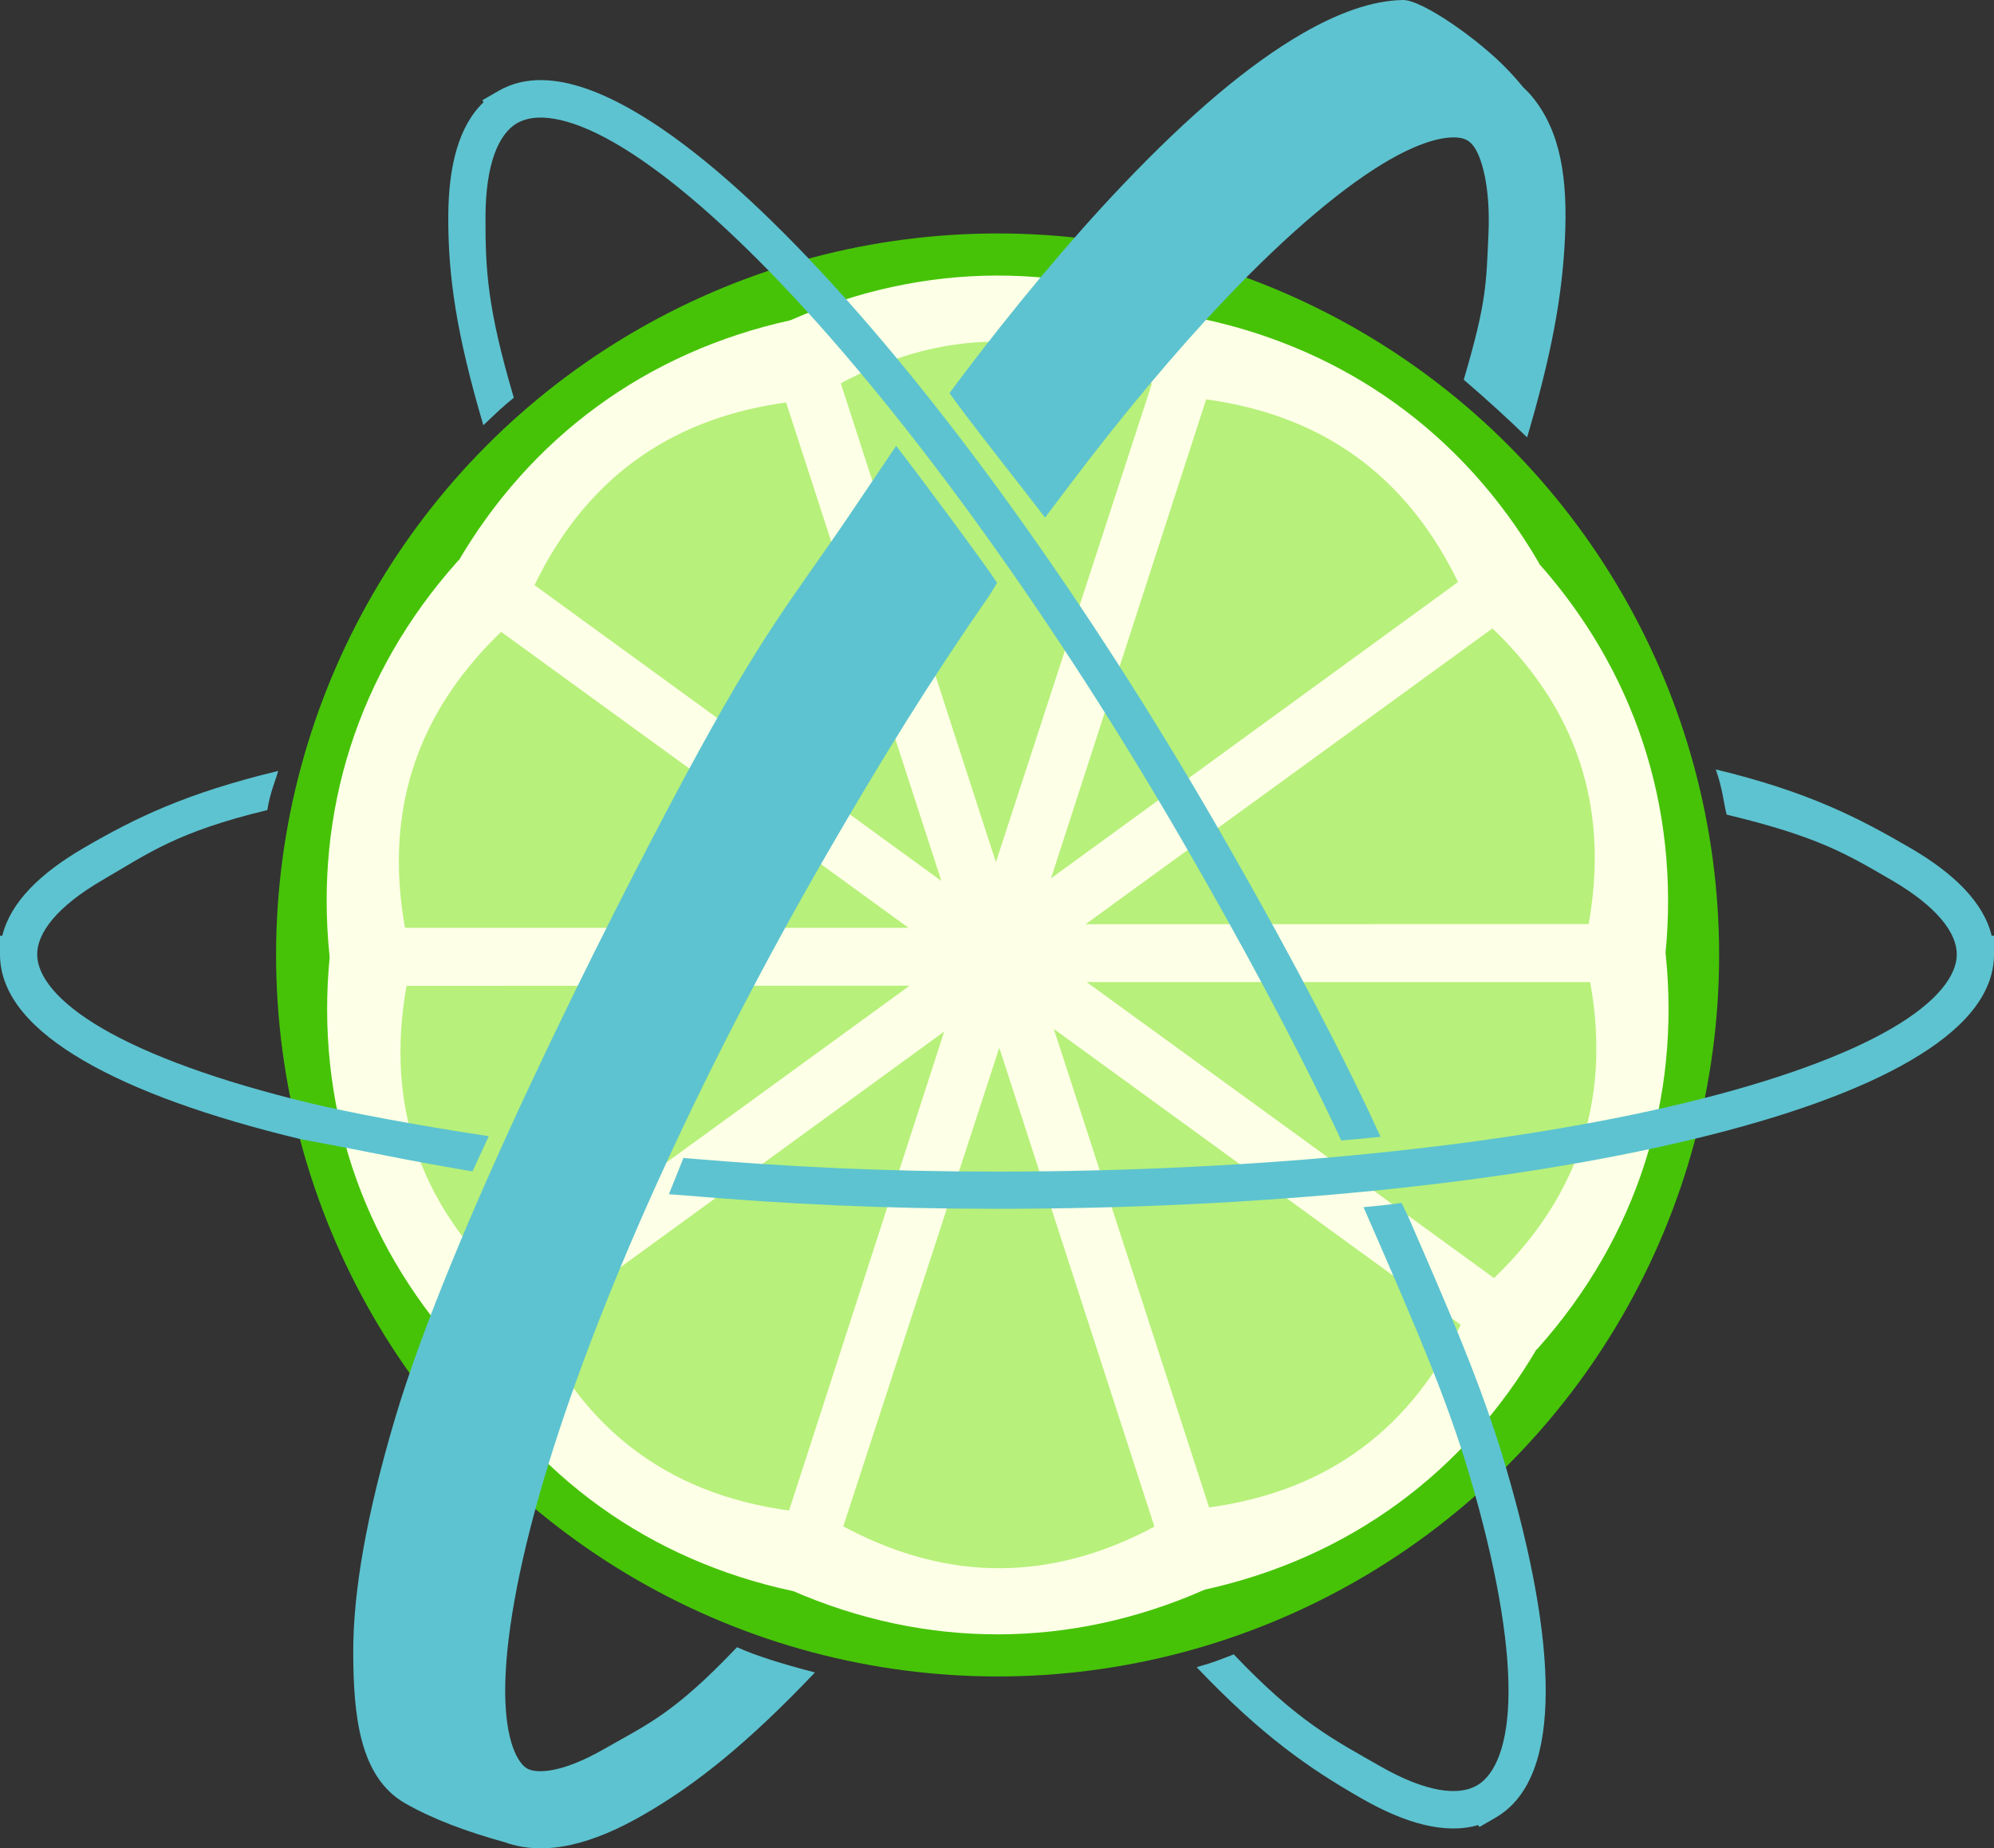 <?xml version="1.0" encoding="UTF-8" standalone="no"?>
<!-- Created with Inkscape (http://www.inkscape.org/) -->

<svg
   xmlns:dc="http://purl.org/dc/elements/1.1/"
   xmlns:cc="http://creativecommons.org/ns#"
   xmlns:rdf="http://www.w3.org/1999/02/22-rdf-syntax-ns#"
   xmlns:svg="http://www.w3.org/2000/svg"
   xmlns="http://www.w3.org/2000/svg"
   xmlns:sodipodi="http://sodipodi.sourceforge.net/DTD/sodipodi-0.dtd"
   xmlns:inkscape="http://www.inkscape.org/namespaces/inkscape"
   version="1.1"
   id="svg1435"
   width="325.049"
   height="301.307">
  <rect width="100%" height="100%" fill="#333333" stroke="none"/>
  <defs
     id="defs1439" />
  <sodipodi:namedview
     pagecolor="#ffffff"
     bordercolor="#666666"
     borderopacity="1"
     objecttolerance="10"
     gridtolerance="10"
     guidetolerance="10"
     inkscape:pageopacity="0"
     inkscape:pageshadow="2"
     inkscape:window-width="640"
     inkscape:window-height="480"
     id="namedview1437" />
  <inkscape:clipboard
     style="font-variant-east_asian:normal;opacity:1;vector-effect:none;fill:#000000;fill-opacity:1;stroke:none;stroke-width:1.091;stroke-linecap:butt;stroke-linejoin:miter;stroke-miterlimit:4;stroke-dasharray:none;stroke-dashoffset:0;stroke-opacity:1"
     min="1693.031,1032.686"
     max="2018.08,1333.993" />
  <g
     transform="matrix(1.091,0,0,1.091,-1193.284,-1299.413)"
     id="g1948-4-3-1"
     style="stroke:none">
    <g
       id="g1168-5-3-9">
      <circle
         style="opacity:1;fill:#46c307;fill-opacity:1;stroke:none;stroke-width:13.898;stroke-linecap:round;stroke-linejoin:miter;stroke-miterlimit:4;stroke-dasharray:none;stroke-opacity:1;paint-order:markers fill stroke"
         id="path1732-3-9-0-2-8-4"
         cx="1242.811"
         cy="1333.718"
         r="107.807" />
      <g
         style="stroke:#fdffe6;stroke-width:1.179;stroke-miterlimit:4;stroke-dasharray:none;stroke-opacity:1"
         transform="matrix(0.594,0,0,0.594,1262.329,1285.084)"
         inkscape:transform-center-y="49.241898"
         inkscape:transform-center-x="-84.152199"
         id="g2676-1-6-9-5-0-7">
        <path
           style="opacity:1;fill:#fdffe6;fill-opacity:1;stroke:#fdffe6;stroke-width:1.179;stroke-linecap:round;stroke-linejoin:miter;stroke-miterlimit:4;stroke-dasharray:none;stroke-opacity:1;paint-order:markers fill stroke"
           inkscape:transform-center-x="-83.702267"
           inkscape:transform-center-y="49.202858"
           d="m 134.634,81.967 c 3.614,35.805 -6.976,70.326 -31.972,98.401 L -32.775,81.967 Z"
           id="path1917-26-8-7-8-54-1-4-5-8"
           inkscape:connector-curvature="0"
           sodipodi:nodetypes="cccc" />
        <path
           style="opacity:1;fill:#b7f07a;fill-opacity:1;stroke:#fdffe6;stroke-width:1.179;stroke-linecap:round;stroke-linejoin:miter;stroke-miterlimit:4;stroke-dasharray:none;stroke-opacity:1;paint-order:markers fill stroke"
           inkscape:transform-center-x="-64.474283"
           inkscape:transform-center-y="37.900035"
           d="m 116.694,88.118 c 6.014,32.644 -4.96,57.06 -24.628,75.796 L -12.259,88.118 Z"
           id="path1917-26-81-89-2-9-7-6-4"
           inkscape:connector-curvature="0"
           sodipodi:nodetypes="cccc" />
      </g>
      <g
         style="stroke:#fdffe6;stroke-width:1.179;stroke-miterlimit:4;stroke-dasharray:none;stroke-opacity:1"
         transform="matrix(0.48,0.349,-0.349,0.48,1287.188,1305.845)"
         inkscape:transform-center-y="79.701983"
         inkscape:transform-center-x="-67.777418"
         id="g2676-8-0-28-6-4-6-5">
        <path
           style="opacity:1;fill:#fdffe6;fill-opacity:1;stroke:#fdffe6;stroke-width:1.179;stroke-linecap:round;stroke-linejoin:miter;stroke-miterlimit:4;stroke-dasharray:none;stroke-opacity:1;paint-order:markers fill stroke"
           inkscape:transform-center-x="-83.702267"
           inkscape:transform-center-y="49.202858"
           d="m 134.634,81.967 c 3.614,35.805 -6.976,70.326 -31.972,98.401 L -32.775,81.967 Z"
           id="path1917-26-8-7-4-3-47-9-4-4-0"
           inkscape:connector-curvature="0"
           sodipodi:nodetypes="cccc" />
        <path
           style="opacity:1;fill:#b7f07a;fill-opacity:1;stroke:#fdffe6;stroke-width:1.179;stroke-linecap:round;stroke-linejoin:miter;stroke-miterlimit:4;stroke-dasharray:none;stroke-opacity:1;paint-order:markers fill stroke"
           inkscape:transform-center-x="-64.474283"
           inkscape:transform-center-y="37.900035"
           d="m 116.694,88.118 c 6.014,32.644 -4.96,57.06 -24.628,75.796 L -12.259,88.118 Z"
           id="path1917-26-81-8-7-9-3-3-0-3"
           inkscape:connector-curvature="0"
           sodipodi:nodetypes="cccc" />
      </g>
      <g
         style="stroke:#fdffe6;stroke-width:1.179;stroke-miterlimit:4;stroke-dasharray:none;stroke-opacity:1"
         transform="matrix(0.183,0.565,-0.565,0.183,1295.096,1337.252)"
         inkscape:transform-center-y="85.268925"
         inkscape:transform-center-x="0.0076615777"
         id="g2676-5-9-3-3-0-0-6">
        <path
           style="opacity:1;fill:#fdffe6;fill-opacity:1;stroke:#fdffe6;stroke-width:1.179;stroke-linecap:round;stroke-linejoin:miter;stroke-miterlimit:4;stroke-dasharray:none;stroke-opacity:1;paint-order:markers fill stroke"
           inkscape:transform-center-x="-83.702267"
           inkscape:transform-center-y="49.202858"
           d="m 134.634,81.967 c 3.614,35.805 -6.976,70.326 -31.972,98.401 L -32.775,81.967 Z"
           id="path1917-26-8-7-6-5-8-8-7-4-1"
           inkscape:connector-curvature="0"
           sodipodi:nodetypes="cccc" />
        <path
           style="opacity:1;fill:#b7f07a;fill-opacity:1;stroke:#fdffe6;stroke-width:1.179;stroke-linecap:round;stroke-linejoin:miter;stroke-miterlimit:4;stroke-dasharray:none;stroke-opacity:1;paint-order:markers fill stroke"
           inkscape:transform-center-x="-64.474283"
           inkscape:transform-center-y="37.900035"
           d="m 116.694,88.118 c 6.014,32.644 -4.96,57.06 -24.628,75.796 L -12.259,88.118 Z"
           id="path1917-26-81-9-2-1-0-86-6-0"
           inkscape:connector-curvature="0"
           sodipodi:nodetypes="cccc" />
      </g>
      <g
         style="stroke:#fdffe6;stroke-width:1.179;stroke-miterlimit:4;stroke-dasharray:none;stroke-opacity:1"
         transform="matrix(-0.183,0.565,-0.565,-0.183,1283.034,1367.31)"
         inkscape:transform-center-y="79.692982"
         inkscape:transform-center-x="67.78981"
         id="g2676-6-0-8-5-8-2-6">
        <path
           style="opacity:1;fill:#fdffe6;fill-opacity:1;stroke:#fdffe6;stroke-width:1.179;stroke-linecap:round;stroke-linejoin:miter;stroke-miterlimit:4;stroke-dasharray:none;stroke-opacity:1;paint-order:markers fill stroke"
           inkscape:transform-center-x="-83.702267"
           inkscape:transform-center-y="49.202858"
           d="m 134.634,81.967 c 3.614,35.805 -6.976,70.326 -31.972,98.401 L -32.775,81.967 Z"
           id="path1917-26-8-7-9-8-9-6-84-6-3"
           inkscape:connector-curvature="0"
           sodipodi:nodetypes="cccc" />
        <path
           style="opacity:1;fill:#b7f07a;fill-opacity:1;stroke:#fdffe6;stroke-width:1.179;stroke-linecap:round;stroke-linejoin:miter;stroke-miterlimit:4;stroke-dasharray:none;stroke-opacity:1;paint-order:markers fill stroke"
           inkscape:transform-center-x="-64.474283"
           inkscape:transform-center-y="37.900035"
           d="m 116.694,88.118 c 6.014,32.644 -4.96,57.06 -24.628,75.796 L -12.259,88.118 Z"
           id="path1917-26-81-7-3-92-6-3-7-2"
           inkscape:connector-curvature="0"
           sodipodi:nodetypes="cccc" />
      </g>
      <g
         style="stroke:#fdffe6;stroke-width:1.179;stroke-miterlimit:4;stroke-dasharray:none;stroke-opacity:1"
         transform="matrix(-0.48,0.349,-0.349,-0.48,1255.607,1384.536)"
         inkscape:transform-center-y="49.227337"
         inkscape:transform-center-x="84.151355"
         id="g2676-67-5-3-4-1-5-0">
        <path
           style="opacity:1;fill:#fdffe6;fill-opacity:1;stroke:#fdffe6;stroke-width:1.179;stroke-linecap:round;stroke-linejoin:miter;stroke-miterlimit:4;stroke-dasharray:none;stroke-opacity:1;paint-order:markers fill stroke"
           inkscape:transform-center-x="-83.702267"
           inkscape:transform-center-y="49.202858"
           d="m 134.634,81.967 c 3.614,35.805 -6.976,70.326 -31.972,98.401 L -32.775,81.967 Z"
           id="path1917-26-8-7-5-5-19-0-4-6-6"
           inkscape:connector-curvature="0"
           sodipodi:nodetypes="cccc" />
        <path
           style="opacity:1;fill:#b7f07a;fill-opacity:1;stroke:#fdffe6;stroke-width:1.179;stroke-linecap:round;stroke-linejoin:miter;stroke-miterlimit:4;stroke-dasharray:none;stroke-opacity:1;paint-order:markers fill stroke"
           inkscape:transform-center-x="-64.474283"
           inkscape:transform-center-y="37.900035"
           d="m 116.694,88.118 c 6.014,32.644 -4.96,57.06 -24.628,75.796 L -12.259,88.118 Z"
           id="path1917-26-81-3-7-6-0-9-9-1"
           inkscape:connector-curvature="0"
           sodipodi:nodetypes="cccc" />
      </g>
      <g
         style="stroke:#fdffe6;stroke-width:1.179;stroke-miterlimit:4;stroke-dasharray:none;stroke-opacity:1"
         transform="matrix(-0.594,0,0,-0.594,1223.293,1382.353)"
         inkscape:transform-center-y="-49.241901"
         inkscape:transform-center-x="84.152196"
         id="g2676-60-6-5-4-2-8-5">
        <path
           style="opacity:1;fill:#fdffe6;fill-opacity:1;stroke:#fdffe6;stroke-width:1.179;stroke-linecap:round;stroke-linejoin:miter;stroke-miterlimit:4;stroke-dasharray:none;stroke-opacity:1;paint-order:markers fill stroke"
           inkscape:transform-center-x="-83.702267"
           inkscape:transform-center-y="49.202858"
           d="m 134.634,81.967 c 3.614,35.805 -6.976,70.326 -31.972,98.401 L -32.775,81.967 Z"
           id="path1917-26-8-7-57-9-3-6-0-7-5"
           inkscape:connector-curvature="0"
           sodipodi:nodetypes="cccc" />
        <path
           style="opacity:1;fill:#b7f07a;fill-opacity:1;stroke:#fdffe6;stroke-width:1.179;stroke-linecap:round;stroke-linejoin:miter;stroke-miterlimit:4;stroke-dasharray:none;stroke-opacity:1;paint-order:markers fill stroke"
           inkscape:transform-center-x="-64.474283"
           inkscape:transform-center-y="37.900035"
           d="m 116.694,88.118 c 6.014,32.644 -4.96,57.06 -24.628,75.796 L -12.259,88.118 Z"
           id="path1917-26-81-99-3-2-2-68-2-4"
           inkscape:connector-curvature="0"
           sodipodi:nodetypes="cccc" />
      </g>
      <g
         style="stroke:#fdffe6;stroke-width:1.179;stroke-miterlimit:4;stroke-dasharray:none;stroke-opacity:1"
         transform="matrix(-0.48,-0.349,0.349,-0.48,1198.435,1361.592)"
         inkscape:transform-center-y="-79.701986"
         inkscape:transform-center-x="67.77742"
         id="g2676-3-8-4-6-9-8-7">
        <path
           style="opacity:1;fill:#fdffe6;fill-opacity:1;stroke:#fdffe6;stroke-width:1.179;stroke-linecap:round;stroke-linejoin:miter;stroke-miterlimit:4;stroke-dasharray:none;stroke-opacity:1;paint-order:markers fill stroke"
           inkscape:transform-center-x="-83.702267"
           inkscape:transform-center-y="49.202858"
           d="m 134.634,81.967 c 3.614,35.805 -6.976,70.326 -31.972,98.401 L -32.775,81.967 Z"
           id="path1917-26-8-7-1-5-2-7-2-2-6"
           inkscape:connector-curvature="0"
           sodipodi:nodetypes="cccc" />
        <path
           style="opacity:1;fill:#b7f07a;fill-opacity:1;stroke:#fdffe6;stroke-width:1.179;stroke-linecap:round;stroke-linejoin:miter;stroke-miterlimit:4;stroke-dasharray:none;stroke-opacity:1;paint-order:markers fill stroke"
           inkscape:transform-center-x="-64.474283"
           inkscape:transform-center-y="37.900035"
           d="m 116.694,88.118 c 6.014,32.644 -4.96,57.06 -24.628,75.796 L -12.259,88.118 Z"
           id="path1917-26-81-31-0-28-5-6-9-5"
           inkscape:connector-curvature="0"
           sodipodi:nodetypes="cccc" />
      </g>
      <g
         style="stroke:#fdffe6;stroke-width:1.179;stroke-miterlimit:4;stroke-dasharray:none;stroke-opacity:1"
         transform="matrix(-0.183,-0.565,0.565,-0.183,1190.526,1330.185)"
         inkscape:transform-center-y="-85.268929"
         inkscape:transform-center-x="-0.0076605912"
         id="g2676-35-2-6-6-6-9-6">
        <path
           style="opacity:1;fill:#fdffe6;fill-opacity:1;stroke:#fdffe6;stroke-width:1.179;stroke-linecap:round;stroke-linejoin:miter;stroke-miterlimit:4;stroke-dasharray:none;stroke-opacity:1;paint-order:markers fill stroke"
           inkscape:transform-center-x="-83.702267"
           inkscape:transform-center-y="49.202858"
           d="m 134.634,81.967 c 3.614,35.805 -6.976,70.326 -31.972,98.401 L -32.775,81.967 Z"
           id="path1917-26-8-7-11-2-6-9-4-6-9"
           inkscape:connector-curvature="0"
           sodipodi:nodetypes="cccc" />
        <path
           style="opacity:1;fill:#b7f07a;fill-opacity:1;stroke:#fdffe6;stroke-width:1.179;stroke-linecap:round;stroke-linejoin:miter;stroke-miterlimit:4;stroke-dasharray:none;stroke-opacity:1;paint-order:markers fill stroke"
           inkscape:transform-center-x="-64.474283"
           inkscape:transform-center-y="37.900035"
           d="m 116.694,88.118 c 6.014,32.644 -4.96,57.06 -24.628,75.796 L -12.259,88.118 Z"
           id="path1917-26-81-2-0-7-8-9-0-3"
           inkscape:connector-curvature="0"
           sodipodi:nodetypes="cccc" />
      </g>
      <g
         style="stroke:#fdffe6;stroke-width:1.179;stroke-miterlimit:4;stroke-dasharray:none;stroke-opacity:1"
         transform="matrix(0.183,-0.565,0.565,0.183,1202.589,1300.127)"
         inkscape:transform-center-y="-79.692986"
         inkscape:transform-center-x="-67.789812"
         id="g2676-606-7-7-7-5-2-7">
        <path
           style="opacity:1;fill:#fdffe6;fill-opacity:1;stroke:#fdffe6;stroke-width:1.179;stroke-linecap:round;stroke-linejoin:miter;stroke-miterlimit:4;stroke-dasharray:none;stroke-opacity:1;paint-order:markers fill stroke"
           inkscape:transform-center-x="-83.702267"
           inkscape:transform-center-y="49.202858"
           d="m 134.634,81.967 c 3.614,35.805 -6.976,70.326 -31.972,98.401 L -32.775,81.967 Z"
           id="path1917-26-8-7-44-0-2-2-0-7-4"
           inkscape:connector-curvature="0"
           sodipodi:nodetypes="cccc" />
        <path
           style="opacity:1;fill:#b7f07a;fill-opacity:1;stroke:#fdffe6;stroke-width:1.179;stroke-linecap:round;stroke-linejoin:miter;stroke-miterlimit:4;stroke-dasharray:none;stroke-opacity:1;paint-order:markers fill stroke"
           inkscape:transform-center-x="-64.474283"
           inkscape:transform-center-y="37.900035"
           d="m 116.694,88.118 c 6.014,32.644 -4.96,57.06 -24.628,75.796 L -12.259,88.118 Z"
           id="path1917-26-81-6-8-3-8-4-6-5"
           inkscape:connector-curvature="0"
           sodipodi:nodetypes="cccc" />
      </g>
      <g
         style="stroke:#fdffe6;stroke-width:1.179;stroke-miterlimit:4;stroke-dasharray:none;stroke-opacity:1"
         transform="matrix(0.48,-0.349,0.349,0.48,1230.015,1282.9)"
         inkscape:transform-center-y="-49.227338"
         inkscape:transform-center-x="-84.15136"
         id="g2676-0-1-2-2-8-1-2">
        <path
           style="opacity:1;fill:#fdffe6;fill-opacity:1;stroke:#fdffe6;stroke-width:1.179;stroke-linecap:round;stroke-linejoin:miter;stroke-miterlimit:4;stroke-dasharray:none;stroke-opacity:1;paint-order:markers fill stroke"
           inkscape:transform-center-x="-83.702267"
           inkscape:transform-center-y="49.202858"
           d="m 134.634,81.967 c 3.614,35.805 -6.976,70.326 -31.972,98.401 L -32.775,81.967 Z"
           id="path1917-26-8-7-2-5-6-9-7-3-5"
           inkscape:connector-curvature="0"
           sodipodi:nodetypes="cccc" />
        <path
           style="opacity:1;fill:#b7f07a;fill-opacity:1;stroke:#fdffe6;stroke-width:1.179;stroke-linecap:round;stroke-linejoin:miter;stroke-miterlimit:4;stroke-dasharray:none;stroke-opacity:1;paint-order:markers fill stroke"
           inkscape:transform-center-x="-64.474283"
           inkscape:transform-center-y="37.900035"
           d="m 116.694,88.118 c 6.014,32.644 -4.96,57.06 -24.628,75.796 L -12.259,88.118 Z"
           id="path1917-26-81-66-2-7-9-1-2-4"
           inkscape:connector-curvature="0"
           sodipodi:nodetypes="cccc" />
      </g>
    </g>
  </g>
  <path
     sodipodi:nodetypes="ccccssssccccscssccccccccsscsccccccssccc"
     inkscape:connector-curvature="0"
     id="path970-8-9-2"
     d="m 279.697,125.432 c 1.141,3.226 1.268,5.437 1.768,7.363 14.777,3.563 19.362,6.3 26.883,10.678 7.494,4.362 10.613,8.633 10.635,12.061 v 0.035 c 0,3.434 -3.112,7.716 -10.633,12.094 -7.521,4.378 -18.981,8.586 -33.758,12.148 -29.555,7.126 -69.962,11.18 -112.068,11.18 -18.181,0 -33.851,-0.75 -50.682,-2.184 l -0.424,-0.057 -2.379,5.928 2.289,0.172 c 16.97,1.445 32.847,2.205 51.195,2.205 42.493,0 83.222,-4.048 113.488,-11.346 15.133,-3.649 27.03,-7.937 35.389,-12.803 8.359,-4.866 13.649,-10.573 13.649,-17.338 v -3.033 h -0.381 c -1.328,-5.458 -6.187,-10.185 -13.264,-14.305 -8.359,-4.866 -16.574,-9.15 -31.707,-12.799 z m -234.344,0.244 c -15.133,3.649 -23.346,7.689 -31.705,12.555 -7.077,4.119 -11.94,8.847 -13.27,14.305 H 0 v 2.996 0.039 0.045 c 0.025,6.744 5.307,12.437 13.646,17.291 8.359,4.866 20.254,9.154 35.387,12.803 14.516,2.691 14.691,2.978 27.987,5.247 l 2.658,-5.736 C 67.757,183.415 56.981,181.382 50.455,179.811 35.678,176.248 24.218,172.04 16.697,167.662 9.187,163.291 6.071,159.014 6.062,155.582 v -0.012 c 0,-3.434 3.11,-7.72 10.631,-12.098 7.521,-4.378 12.105,-7.851 26.883,-11.414 0.449,-2.861 1.343,-4.81 1.774,-6.383 z"
     style="color:#000000;font-style:normal;font-variant:normal;font-weight:normal;font-stretch:normal;font-size:medium;line-height:normal;font-family:sans-serif;font-variant-ligatures:normal;font-variant-position:normal;font-variant-caps:normal;font-variant-numeric:normal;font-variant-alternates:normal;font-feature-settings:normal;text-indent:0;text-align:start;text-decoration:none;text-decoration-line:none;text-decoration-style:solid;text-decoration-color:#000000;letter-spacing:normal;word-spacing:normal;text-transform:none;writing-mode:lr-tb;direction:ltr;text-orientation:mixed;dominant-baseline:auto;baseline-shift:baseline;text-anchor:start;white-space:normal;shape-padding:0;clip-rule:nonzero;display:inline;overflow:visible;visibility:visible;opacity:1;isolation:auto;mix-blend-mode:normal;color-interpolation:sRGB;color-interpolation-filters:linearRGB;solid-color:#000000;solid-opacity:1;vector-effect:none;fill:#5dc3d0;fill-opacity:1;fill-rule:nonzero;stroke:none;stroke-width:6.065;stroke-linecap:round;stroke-linejoin:miter;stroke-miterlimit:4;stroke-dasharray:none;stroke-dashoffset:0;stroke-opacity:1;paint-order:markers fill stroke;color-rendering:auto;image-rendering:auto;shape-rendering:auto;text-rendering:auto;enable-background:accumulate" />
  <path
     id="path970-8-8-6-9"
     d="m 88.533,13.063 c -2.634,-0.062 -5.075,0.487 -7.271,1.756 -8e-4,4.5e-4 0,0.001 0,0.002 l -2.623,1.514 0.189,0.328 c -4.065,3.878 -5.725,10.45 -5.754,18.643 -0.034,9.672 1.312,19.086 5.719,34.016 1.583,-1.495 3.075,-2.982 4.969,-4.477 -4.303,-14.579 -4.65,-20.814 -4.619,-29.516 0.03,-8.663 2.16,-13.497 5.113,-15.234 l 0.041,-0.023 c 2.974,-1.717 8.24,-1.162 15.791,3.162 7.551,4.324 16.926,12.146 27.4,23.162 20.948,22.032 44.662,54.998 65.715,91.463 8.673,15.022 17.468,31.21 24.377,45.775 l 1.07,2.281 c 2.353,-0.197 4.504,-0.395 6.398,-0.592 l -1.988,-4.289 c -7.017,-14.793 -15.877,-31.089 -24.605,-46.207 -21.247,-36.8 -45.12,-70.049 -66.572,-92.611 -10.726,-11.281 -20.388,-19.44 -28.781,-24.246 -5.246,-3.004 -10.176,-4.804 -14.566,-4.906 z M 228.463,196.094 c -2.245,0.323 -4.252,0.526 -6.193,0.697 l 1.668,3.814 c 6.586,15.15 11.878,27.233 15.615,39.895 4.303,14.579 6.388,26.607 6.357,35.309 -0.03,8.698 -2.18,13.537 -5.152,15.256 0,0.001 0,8.7e-4 -0.01,0.002 -2.974,1.717 -8.238,1.164 -15.789,-3.16 -7.551,-4.324 -13.37,-7.201 -23.844,-18.217 -4.508,1.781 -4.482,1.57 -6.041,2.096 10.726,11.281 18.48,16.579 26.873,21.385 7.108,4.07 13.631,5.92 19.021,4.34 l 0.188,0.324 2.562,-1.48 c 0.02,-0.012 0.042,-0.019 0.062,-0.031 0.021,-0.012 0.035,-0.027 0.055,-0.039 5.817,-3.398 8.103,-10.813 8.137,-20.453 0.034,-9.672 -2.201,-22.117 -6.607,-37.047 -3.88,-13.145 -9.287,-25.456 -15.869,-40.596 z"
     style="color:#000000;font-style:normal;font-variant:normal;font-weight:normal;font-stretch:normal;font-size:medium;line-height:normal;font-family:sans-serif;font-variant-ligatures:normal;font-variant-position:normal;font-variant-caps:normal;font-variant-numeric:normal;font-variant-alternates:normal;font-feature-settings:normal;text-indent:0;text-align:start;text-decoration:none;text-decoration-line:none;text-decoration-style:solid;text-decoration-color:#000000;letter-spacing:normal;word-spacing:normal;text-transform:none;writing-mode:lr-tb;direction:ltr;text-orientation:mixed;dominant-baseline:auto;baseline-shift:baseline;text-anchor:start;white-space:normal;shape-padding:0;clip-rule:nonzero;display:inline;overflow:visible;visibility:visible;opacity:1;isolation:auto;mix-blend-mode:normal;color-interpolation:sRGB;color-interpolation-filters:linearRGB;solid-color:#000000;solid-opacity:1;vector-effect:none;fill:#5dc3d0;fill-opacity:1;fill-rule:nonzero;stroke:none;stroke-width:6.065;stroke-linecap:round;stroke-linejoin:miter;stroke-miterlimit:4;stroke-dasharray:none;stroke-dashoffset:0;stroke-opacity:1;paint-order:markers fill stroke;color-rendering:auto;image-rendering:auto;shape-rendering:auto;text-rendering:auto;enable-background:accumulate"
     inkscape:connector-curvature="0" />
  <path
     sodipodi:nodetypes="csccccccccccccccccccccscccccccccccccssccccc"
     inkscape:connector-curvature="0"
     id="path970-8-4-9-3"
     d="M 228.697,3.7363838e-4 C 223.534,0.092 218.018,2.196 212.494,5.36 203.655,10.421 193.84,18.758 182.981,30.18 c -8.649,9.096 -17.637,19.86 -26.688,31.861 l -1.51,2.047 c 2.477,3.584 12.953,16.847 15.58,20.281 l 3.76,-4.986 c 8.817,-11.692 17.532,-22.112 25.768,-30.773 10.341,-10.876 19.562,-18.521 26.668,-22.59 7.106,-4.069 11.142,-4.001 12.588,-3.166 l 0.035,0.019 c 0.314,0.186 0.6,0.425 0.928,0.82 1.333,1.609 2.899,6.561 2.525,14.551 -0.374,7.989 -0.256,10.885 -4.026,23.656 3.957,3.39 7.299,6.471 10.332,9.399 3.959,-13.412 5.722,-22.943 6.168,-32.465 0.446,-9.522 -0.622,-17.369 -5.373,-23.105 -0.435,-0.525 -0.916,-1.015 -1.416,-1.486 -0.563,-0.693 -1.286,-1.538 -2.406,-2.727 C 241.179,6.492 231.795,-0.055 228.697,3.4363838e-4 Z M 146.082,72.694 l -7.334,10.859 c -9.545,14.131 -14.133,18.914 -27.211,43.283 -13.078,24.369 -38.294,74.42 -47.217,104.652 -4.462,15.116 -6.774,27.785 -6.738,37.971 0.038,10.185 1.021,20.21 8.408,24.475 4.577,2.63 10.023,4.639 16.297,6.381 v -0.002 c 6.805,2.458 14.596,0.114 22.408,-4.359 8.839,-5.061 17.293,-11.893 28.153,-23.315 -5.483,-1.43 -9.528,-2.687 -12.704,-4.117 -10.341,10.876 -14.553,12.525 -21.659,16.594 -7.106,4.069 -11.14,4.003 -12.586,3.168 -5e-4,-3e-4 0,3.1e-4 0,0 v -0.004 c -1.445,-0.839 -3.518,-4.3 -3.547,-12.48 -0.03,-8.188 1.98,-19.998 6.229,-34.391 8.496,-28.786 25.102,-65.656 46.053,-101.943 9.007,-15.6 17.144,-28.735 26.646,-42.395 l 1.262,-2.066 c -2.163,-3.303 -13.383,-18.409 -16.457,-22.311 z"
     style="color:#000000;font-style:normal;font-variant:normal;font-weight:normal;font-stretch:normal;font-size:medium;line-height:normal;font-family:sans-serif;font-variant-ligatures:normal;font-variant-position:normal;font-variant-caps:normal;font-variant-numeric:normal;font-variant-alternates:normal;font-feature-settings:normal;text-indent:0;text-align:start;text-decoration:none;text-decoration-line:none;text-decoration-style:solid;text-decoration-color:#000000;letter-spacing:normal;word-spacing:normal;text-transform:none;writing-mode:lr-tb;direction:ltr;text-orientation:mixed;dominant-baseline:auto;baseline-shift:baseline;text-anchor:start;white-space:normal;shape-padding:0;clip-rule:nonzero;display:inline;overflow:visible;visibility:visible;opacity:1;isolation:auto;mix-blend-mode:normal;color-interpolation:sRGB;color-interpolation-filters:linearRGB;solid-color:#000000;solid-opacity:1;vector-effect:none;fill:#5dc3d0;fill-opacity:1;fill-rule:nonzero;stroke:none;stroke-width:12.491;stroke-linecap:round;stroke-linejoin:miter;stroke-miterlimit:4;stroke-dasharray:none;stroke-dashoffset:0;stroke-opacity:1;paint-order:markers fill stroke;color-rendering:auto;image-rendering:auto;shape-rendering:auto;text-rendering:auto;enable-background:accumulate" />
</svg>
